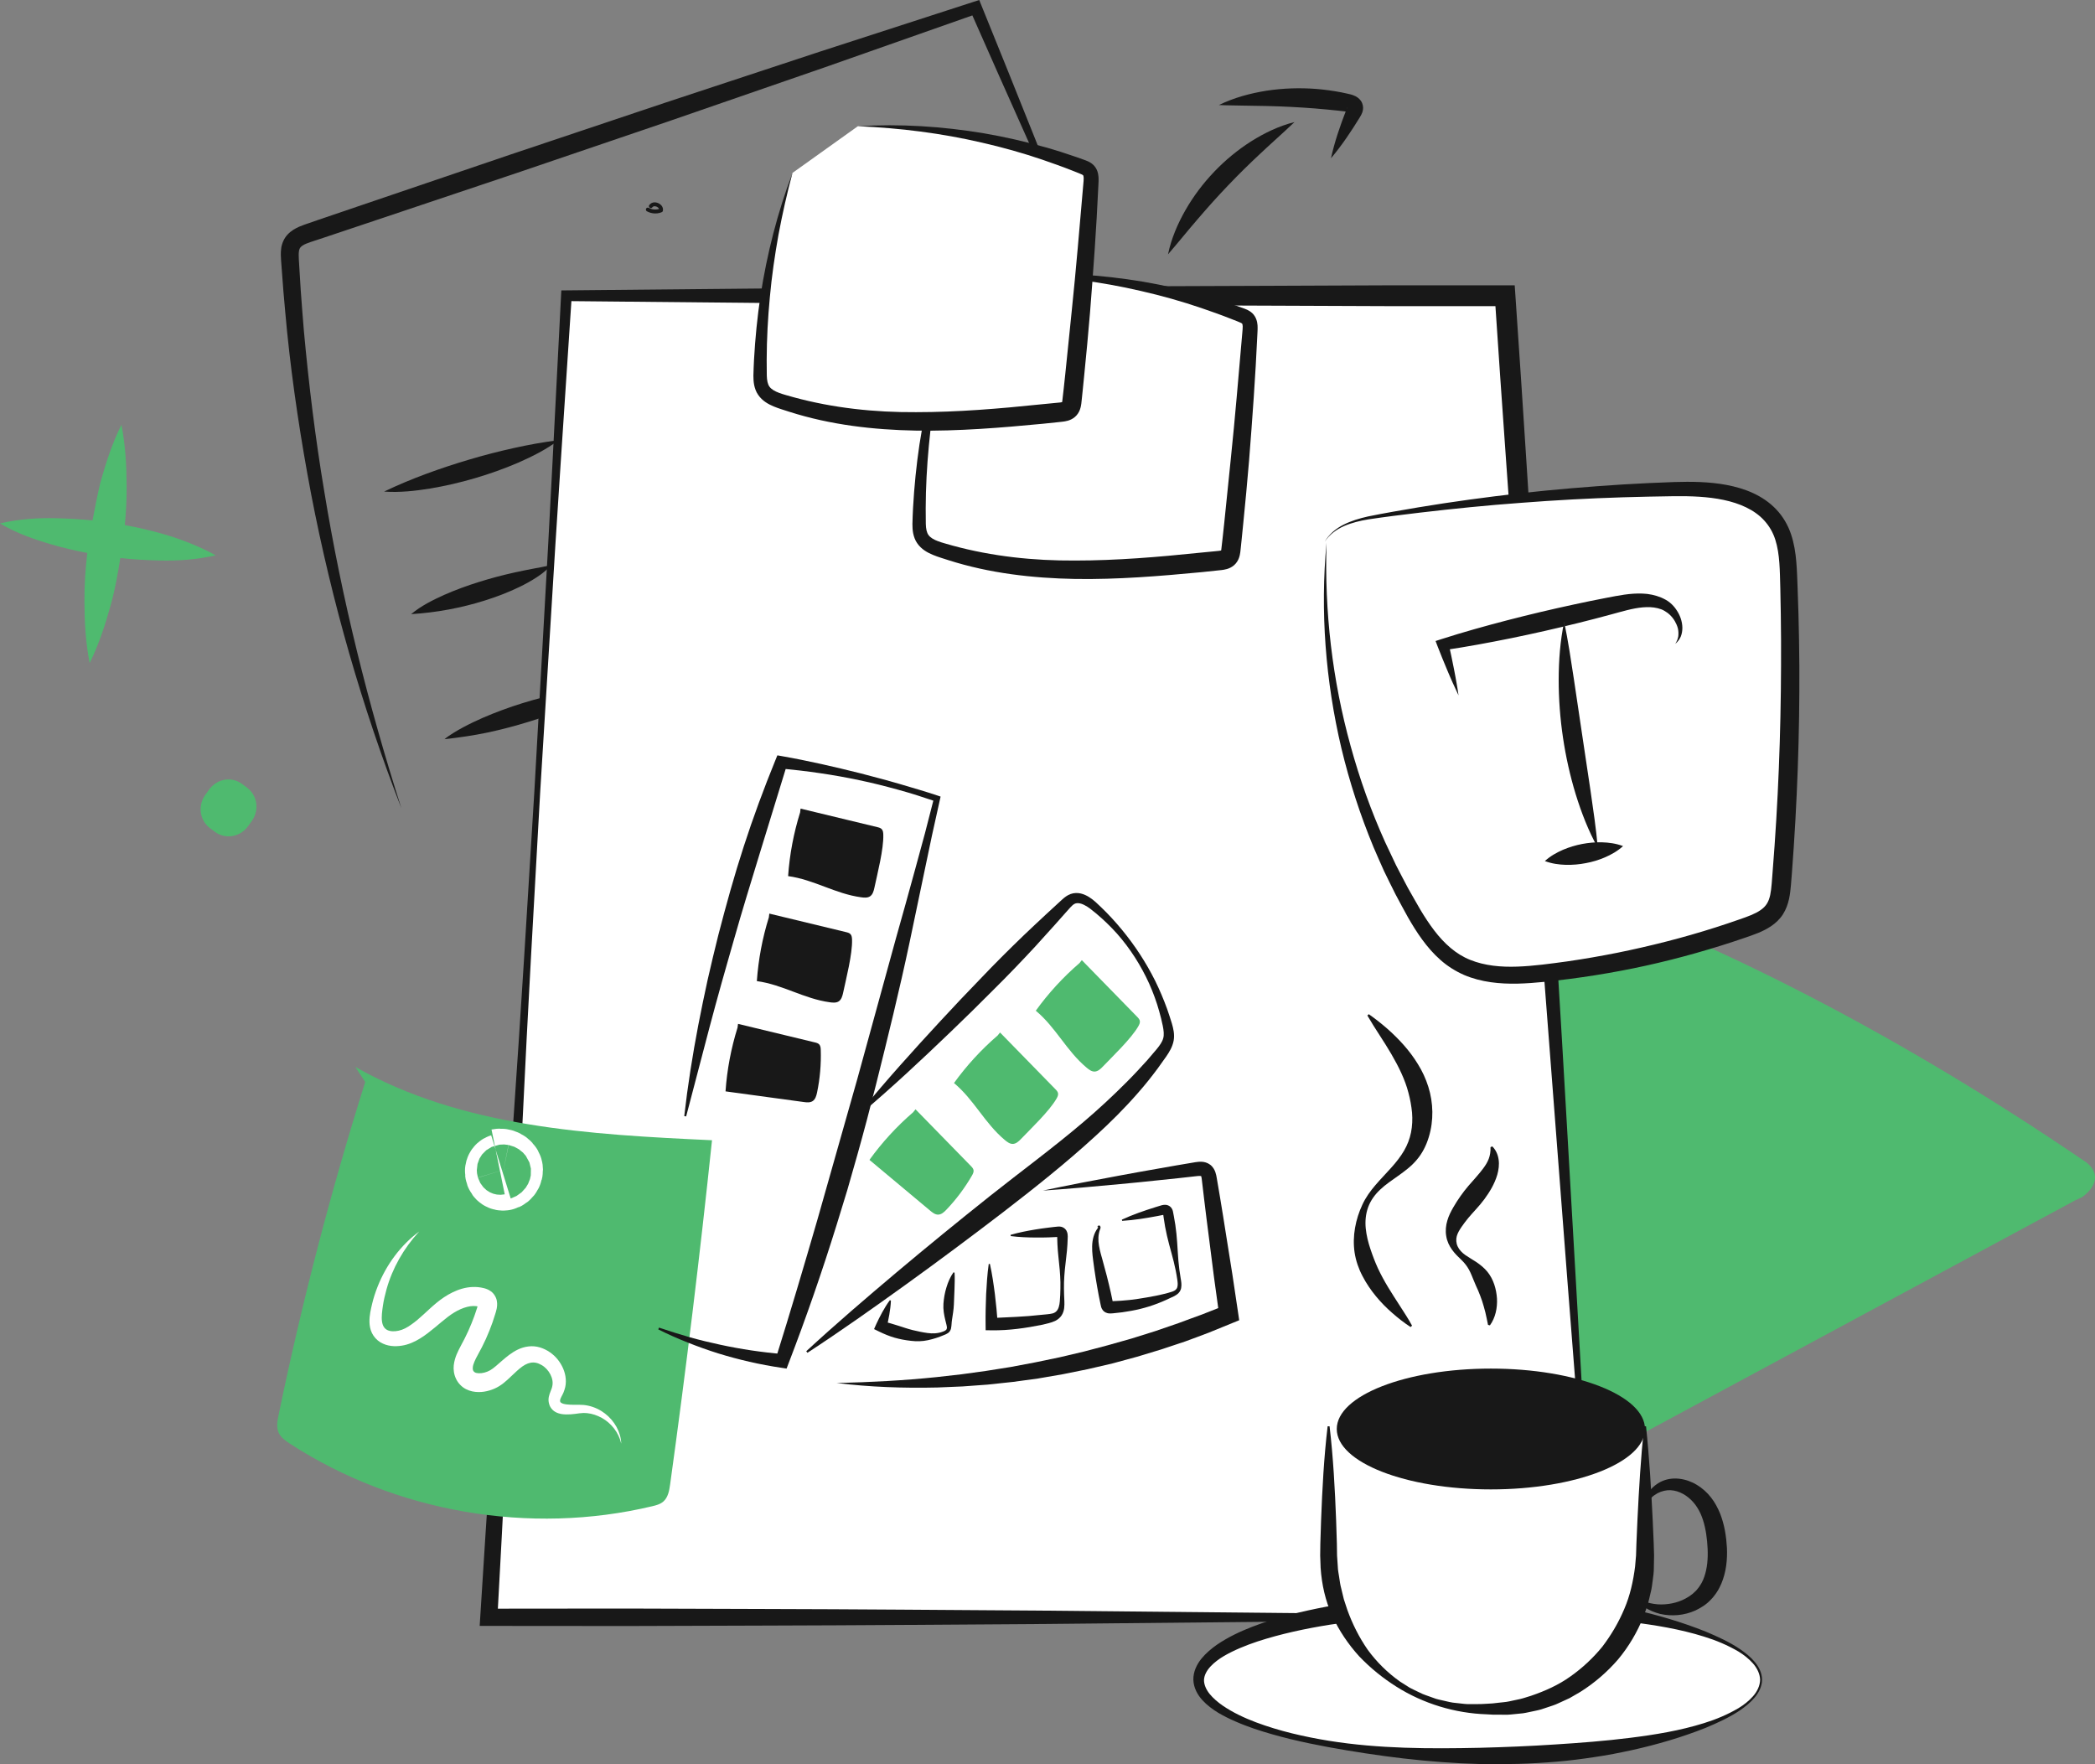 <svg width="95" height="80" viewBox="0 0 95 80" fill="none" xmlns="http://www.w3.org/2000/svg">
<rect x="0" y="0" width="95" height="80" fill="#808080" stroke="none"/>
<g clip-path="url(#clip0_625_217)">
<path fill-rule="evenodd" clip-rule="evenodd" d="M94.623 52.72C76.086 40.066 59.916 35.89 54.981 38.335C54.223 38.682 54.181 39.804 54.677 40.497L71.734 64.859C72.368 65.856 72.892 65.799 73.65 65.453L94.112 54.425C94.264 54.355 94.264 54.355 94.417 54.285C95.104 53.785 95.201 53.191 94.623 52.72Z" fill="#4FBA6F"/>
<path d="M9.74 37.715L9.498 37.535C9.04 37.165 8.966 36.51 9.322 36.025L9.505 35.773C9.879 35.297 10.521 35.205 10.987 35.557L11.23 35.738C11.687 36.108 11.761 36.763 11.406 37.248L11.223 37.499C10.85 37.976 10.191 38.059 9.74 37.715Z" fill="#4FBA6F"/>
<path d="M5.66 23.81C5.716 23.23 5.746 22.637 5.743 22.036C5.737 21.11 5.691 20.215 5.507 19.26C5.079 20.119 4.798 21.001 4.55 21.888C4.416 22.456 4.302 23.026 4.196 23.598C3.648 23.543 3.102 23.513 2.536 23.499C1.694 23.479 0.876 23.536 -0.002 23.733C0.739 24.18 1.542 24.455 2.351 24.692C2.891 24.85 3.421 24.972 3.959 25.074C3.871 25.793 3.825 26.539 3.829 27.291C3.834 28.217 3.88 29.113 4.065 30.067C4.49 29.208 4.773 28.327 5.02 27.44C5.215 26.737 5.343 26.022 5.456 25.306C6.047 25.37 6.633 25.402 7.243 25.416C8.085 25.436 8.903 25.379 9.781 25.182C9.035 24.77 8.237 24.46 7.428 24.223C6.833 24.051 6.253 23.92 5.66 23.81Z" fill="#4FBA6F"/>
<path d="M20.158 33.519C20.287 33.406 20.429 33.318 20.57 33.229C20.71 33.141 20.855 33.059 21.001 32.981C21.291 32.825 21.586 32.685 21.885 32.554C22.483 32.294 23.092 32.071 23.709 31.88C24.327 31.689 24.955 31.528 25.593 31.405C25.913 31.345 26.235 31.292 26.562 31.255C26.726 31.237 26.888 31.221 27.06 31.216H27.095H27.116H27.137L27.157 31.218C27.18 31.22 27.203 31.232 27.218 31.246C27.278 31.246 27.236 31.446 27.215 31.413L27.204 31.42C27.178 31.434 27.18 31.43 27.171 31.434L27.153 31.437L27.12 31.443L26.995 31.457C26.91 31.462 26.828 31.469 26.743 31.471C26.812 31.421 26.882 31.377 26.951 31.331L27.055 31.266L27.079 31.25L27.09 31.243C27.09 31.243 27.101 31.234 27.083 31.243L27.076 31.248C27.056 31.212 27.014 31.411 27.074 31.411C27.088 31.425 27.111 31.436 27.132 31.439L27.148 31.441C27.153 31.441 27.157 31.441 27.153 31.443C27.153 31.444 27.148 31.446 27.144 31.448L27.12 31.46C26.979 31.535 26.83 31.607 26.684 31.68C26.39 31.822 26.093 31.954 25.794 32.078C25.194 32.326 24.587 32.542 23.97 32.731C23.354 32.921 22.73 33.086 22.096 33.22C21.46 33.353 20.818 33.445 20.158 33.519Z" fill="#181818"/>
<path d="M72.299 73.336H22.166L25.684 13.409H68.248L72.299 73.336Z" fill="white"/>
<path d="M72.332 73.366L59.895 73.517L47.365 73.641C43.173 73.667 38.978 73.703 34.775 73.713L28.471 73.733L22.167 73.728H21.752L21.778 73.313C22.088 68.321 22.431 63.33 22.769 58.337L23.277 50.85L23.53 47.107L23.771 43.363L24.232 35.874L24.652 28.382C24.942 23.387 25.183 18.391 25.442 13.395L25.454 13.168L25.683 13.167L36.324 13.064L46.965 13L57.606 12.96L62.927 12.938L68.248 12.937H68.686L68.716 13.377C69.064 18.4 69.373 23.426 69.697 28.447L70.608 43.492C70.918 48.504 71.19 53.493 71.482 58.477L72.332 73.366ZM72.267 73.306L71.088 58.231L69.938 43.253L68.825 28.336C68.475 23.37 68.109 18.407 67.782 13.443L68.249 13.884L62.929 13.882L57.608 13.861L46.967 13.82L36.326 13.756L25.685 13.653L25.926 13.425C25.599 18.418 25.254 23.409 24.957 28.401L24.497 35.892L24.079 43.384L23.88 47.13L23.694 50.878L23.323 58.373C23.075 63.369 22.832 68.367 22.554 73.361L22.165 72.947L28.395 72.941L34.625 72.961C38.778 72.97 42.938 73.007 47.101 73.033L59.636 73.157L72.267 73.306Z" fill="#181818"/>
<path d="M60.154 24.609C59.78 30.384 61.15 36.264 64.038 41.269C64.571 42.193 65.188 43.12 66.107 43.657C67.264 44.333 68.694 44.273 70.025 44.128C73.149 43.786 76.232 43.083 79.198 42.039C79.678 41.87 80.186 41.669 80.471 41.244C80.705 40.897 80.747 40.459 80.783 40.042C81.161 35.437 81.27 30.809 81.11 26.192C81.082 25.367 81.032 24.501 80.612 23.793C79.734 22.314 77.708 22.137 75.997 22.174C71.454 22.272 66.919 22.686 62.432 23.412C61.537 23.557 60.536 23.786 60.068 24.568" fill="white"/>
<path d="M60.154 24.609C60.054 27.727 60.418 30.844 61.245 33.827C61.655 35.32 62.175 36.779 62.809 38.184L63.303 39.229C63.482 39.571 63.654 39.914 63.837 40.252C64.029 40.585 64.214 40.925 64.409 41.254C64.606 41.582 64.812 41.899 65.037 42.193C65.486 42.782 66.024 43.273 66.674 43.529C67.325 43.791 68.061 43.859 68.803 43.832C69.545 43.806 70.31 43.699 71.07 43.595C71.83 43.485 72.584 43.354 73.337 43.204C74.841 42.899 76.329 42.522 77.791 42.055C78.156 41.938 78.52 41.817 78.881 41.69C79.247 41.564 79.588 41.442 79.834 41.27C80.084 41.095 80.202 40.904 80.272 40.583C80.337 40.273 80.352 39.866 80.385 39.482C80.633 36.386 80.754 33.279 80.763 30.173C80.768 29.396 80.763 28.621 80.752 27.843L80.73 26.678C80.719 26.289 80.714 25.899 80.687 25.529C80.659 25.158 80.608 24.8 80.503 24.473C80.399 24.143 80.23 23.855 80.005 23.607C79.556 23.108 78.876 22.821 78.162 22.67C77.442 22.518 76.684 22.493 75.921 22.5C75.149 22.509 74.377 22.529 73.604 22.55C72.06 22.598 70.518 22.681 68.977 22.801C67.434 22.913 65.895 23.069 64.36 23.249C63.593 23.341 62.821 23.435 62.059 23.55C61.679 23.612 61.305 23.701 60.951 23.853C60.601 24.007 60.279 24.242 60.066 24.572C60.258 24.23 60.573 23.97 60.923 23.793C61.275 23.616 61.653 23.504 62.033 23.419C62.796 23.263 63.558 23.136 64.325 23.005C65.855 22.75 67.394 22.543 68.936 22.367C70.479 22.196 72.027 22.067 73.578 21.969C74.354 21.92 75.129 21.888 75.907 21.859C76.689 21.835 77.492 21.84 78.294 21.99C78.695 22.067 79.096 22.178 79.483 22.355C79.868 22.53 80.239 22.775 80.543 23.097C80.849 23.416 81.081 23.816 81.217 24.228C81.356 24.641 81.419 25.058 81.454 25.464C81.49 25.871 81.498 26.261 81.514 26.652L81.553 27.824C81.572 28.607 81.59 29.387 81.593 30.17C81.611 33.298 81.495 36.428 81.259 39.549L81.212 40.135C81.194 40.336 81.173 40.548 81.124 40.771C81.074 40.994 80.993 41.233 80.853 41.454C80.712 41.678 80.52 41.855 80.325 41.989C79.929 42.258 79.523 42.384 79.161 42.511C78.791 42.639 78.418 42.761 78.046 42.878C76.551 43.345 75.033 43.733 73.494 44.022C72.725 44.167 71.953 44.289 71.177 44.39C70.401 44.485 69.629 44.584 68.822 44.604C68.022 44.62 67.179 44.546 66.391 44.211C66.003 44.041 65.632 43.809 65.318 43.528C65 43.25 64.731 42.933 64.49 42.605C64.249 42.276 64.04 41.934 63.843 41.591C63.648 41.247 63.468 40.898 63.28 40.551C63.1 40.201 62.932 39.845 62.758 39.493C62.597 39.133 62.437 38.774 62.283 38.413C61.681 36.959 61.194 35.46 60.828 33.934C60.107 30.881 59.861 27.716 60.154 24.609Z" fill="#181818"/>
<path d="M66.139 31.533C65.905 30.765 65.669 29.998 65.436 29.23C68.03 28.628 70.626 28.026 73.22 27.426C73.938 27.259 74.714 27.098 75.387 27.395C76.061 27.693 76.472 28.663 75.964 29.2" fill="white"/>
<path d="M66.139 31.533C66.051 31.351 65.965 31.166 65.884 30.982C65.803 30.797 65.719 30.614 65.643 30.427C65.488 30.055 65.332 29.683 65.189 29.308L65.098 29.067L65.377 28.977C66.362 28.661 67.356 28.385 68.355 28.125C69.354 27.866 70.357 27.629 71.365 27.412C71.868 27.302 72.374 27.199 72.881 27.102C73.38 27.008 73.915 26.893 74.485 26.916C74.768 26.926 75.06 26.985 75.332 27.098C75.463 27.157 75.607 27.227 75.723 27.326C75.841 27.422 75.941 27.535 76.02 27.656C76.186 27.897 76.284 28.178 76.289 28.463C76.289 28.607 76.266 28.748 76.212 28.877C76.154 29.005 76.068 29.113 75.968 29.196C76.038 29.084 76.087 28.968 76.105 28.846C76.117 28.723 76.112 28.603 76.084 28.488C76.02 28.259 75.897 28.051 75.734 27.893C75.654 27.812 75.561 27.748 75.468 27.695C75.376 27.638 75.28 27.61 75.169 27.58C74.953 27.527 74.726 27.521 74.493 27.541C74.029 27.581 73.558 27.728 73.055 27.863C72.557 27.999 72.058 28.128 71.558 28.252C70.557 28.5 69.553 28.729 68.541 28.936C67.532 29.141 66.517 29.329 65.493 29.481L65.682 29.152C65.773 29.543 65.852 29.94 65.931 30.334C65.972 30.533 66.005 30.731 66.042 30.931C66.079 31.131 66.111 31.333 66.139 31.533Z" fill="#181818"/>
<path d="M70.93 28.201C70.924 31.666 71.44 35.132 72.453 38.443Z" fill="white"/>
<path d="M70.929 28.201C71.111 29.067 71.236 29.922 71.366 30.772L71.744 33.314L72.124 35.856C72.247 36.708 72.375 37.561 72.454 38.443C72.025 37.669 71.709 36.848 71.45 36.01C71.195 35.171 71.003 34.312 70.875 33.445C70.746 32.578 70.68 31.701 70.68 30.823C70.683 29.945 70.745 29.067 70.929 28.201Z" fill="#181818"/>
<path d="M70.053 39.045C71.235 38.818 72.417 38.593 73.599 38.367Z" fill="white"/>
<path d="M70.053 39.045C70.315 38.808 70.593 38.659 70.874 38.535C71.157 38.415 71.448 38.328 71.743 38.271C72.038 38.215 72.339 38.188 72.647 38.195C72.955 38.206 73.268 38.243 73.599 38.367C73.337 38.604 73.06 38.755 72.777 38.878C72.494 38.999 72.204 39.086 71.908 39.14C71.613 39.197 71.312 39.224 71.004 39.217C70.695 39.206 70.382 39.169 70.053 39.045Z" fill="#181818"/>
<path d="M74.595 67.908C73.997 68.076 73.398 68.156 72.8 68.209C72.501 68.234 72.203 68.251 71.903 68.259C71.605 68.269 71.305 68.262 71.007 68.234C70.409 68.177 69.81 68.034 69.212 68.007C68.614 67.975 68.016 68.023 67.418 68.106C67.119 68.144 66.82 68.191 66.521 68.22C66.222 68.25 65.923 68.266 65.624 68.283C65.026 68.315 64.428 68.352 63.83 68.338C63.232 68.322 62.634 68.283 62.036 68.214C61.438 68.145 60.84 68.06 60.242 67.91V67.821C60.84 67.671 61.438 67.588 62.036 67.517C62.634 67.448 63.232 67.409 63.83 67.393C64.428 67.379 65.026 67.414 65.624 67.448C65.923 67.464 66.222 67.48 66.521 67.511C66.82 67.538 67.119 67.588 67.418 67.625C68.016 67.708 68.614 67.756 69.212 67.724C69.81 67.697 70.409 67.556 71.007 67.497C71.305 67.469 71.605 67.462 71.903 67.472C72.203 67.48 72.501 67.496 72.8 67.522C73.398 67.575 73.997 67.655 74.595 67.823V67.908Z" fill="#181818"/>
<path d="M67.107 79.623C74.15 79.623 79.859 78.077 79.859 76.171C79.859 74.264 74.15 72.718 67.107 72.718C60.065 72.718 54.355 74.264 54.355 76.171C54.355 78.077 60.065 79.623 67.107 79.623Z" fill="white"/>
<path d="M79.902 76.171C79.9 76.477 79.752 76.76 79.563 76.981C79.373 77.208 79.14 77.39 78.901 77.557C78.416 77.883 77.885 78.123 77.35 78.348C76.272 78.778 75.153 79.104 74.019 79.357C73.451 79.48 72.881 79.595 72.307 79.676C71.734 79.764 71.157 79.837 70.58 79.885C69.424 79.986 68.265 80.014 67.106 79.991C64.79 79.931 62.487 79.635 60.217 79.221C59.082 79.01 57.953 78.755 56.85 78.382C56.576 78.286 56.301 78.184 56.034 78.065C55.763 77.952 55.499 77.817 55.241 77.667C54.986 77.509 54.736 77.328 54.522 77.093C54.309 76.859 54.126 76.542 54.114 76.172C54.106 75.802 54.275 75.466 54.479 75.215C54.687 74.96 54.93 74.76 55.181 74.582C55.688 74.237 56.231 73.982 56.782 73.768C57.886 73.341 59.026 73.069 60.171 72.851C62.463 72.421 64.786 72.246 67.106 72.247C67.687 72.256 68.265 72.269 68.846 72.299C69.424 72.325 70.005 72.362 70.582 72.423C70.87 72.449 71.159 72.483 71.447 72.516C71.736 72.557 72.022 72.596 72.309 72.644C72.882 72.731 73.452 72.849 74.02 72.975C75.153 73.228 76.273 73.556 77.352 73.988C77.886 74.213 78.419 74.453 78.903 74.781C79.142 74.947 79.376 75.128 79.566 75.356C79.756 75.579 79.902 75.864 79.902 76.171ZM79.814 76.171C79.807 75.893 79.67 75.634 79.487 75.425C79.3 75.216 79.075 75.039 78.834 74.891C78.345 74.604 77.816 74.381 77.272 74.214C76.184 73.873 75.053 73.689 73.924 73.549C72.793 73.414 71.656 73.336 70.52 73.271C69.384 73.212 68.246 73.177 67.108 73.189C64.834 73.203 62.554 73.326 60.313 73.672C59.195 73.85 58.085 74.087 57.021 74.434C56.492 74.611 55.974 74.82 55.507 75.089C55.276 75.227 55.062 75.385 54.893 75.567C54.724 75.749 54.609 75.956 54.597 76.171C54.592 76.385 54.69 76.61 54.85 76.81C55.012 77.01 55.222 77.187 55.447 77.344C55.904 77.656 56.421 77.898 56.952 78.099C58.016 78.499 59.139 78.754 60.266 78.938C62.528 79.301 64.829 79.304 67.106 79.255C68.246 79.225 69.384 79.18 70.52 79.104C71.656 79.032 72.793 78.945 73.922 78.803C75.051 78.662 76.184 78.477 77.272 78.136C77.818 77.968 78.345 77.745 78.836 77.456C79.079 77.307 79.304 77.132 79.49 76.921C79.675 76.711 79.809 76.448 79.814 76.171Z" fill="#181818"/>
<path d="M60.248 64.677V70.525C60.248 74.375 63.349 77.497 67.174 77.497H67.669C71.494 77.497 74.595 74.375 74.595 70.525V64.677" fill="white"/>
<path d="M60.291 64.677C60.458 66.097 60.534 67.519 60.588 68.939L60.622 70.004L60.63 70.537L60.664 71.04C60.666 71.208 60.708 71.371 60.729 71.537C60.754 71.704 60.775 71.868 60.82 72.031L60.938 72.52L61.095 72.998C61.323 73.63 61.626 74.241 62.018 74.806C62.421 75.36 62.919 75.852 63.485 76.252L63.925 76.53C64.078 76.61 64.234 76.684 64.391 76.758C64.544 76.84 64.713 76.886 64.874 76.948L65.119 77.035C65.202 77.063 65.288 77.075 65.371 77.097C65.539 77.132 65.706 77.18 65.875 77.206L66.389 77.263C66.559 77.284 66.732 77.27 66.904 77.274L67.161 77.272L67.425 77.258L67.689 77.242L67.942 77.213C68.111 77.19 68.28 77.187 68.445 77.148L68.939 77.042C69.103 77.004 69.261 76.944 69.423 76.898C70.056 76.682 70.67 76.41 71.213 76.02C71.757 75.636 72.244 75.181 72.663 74.666C73.064 74.138 73.401 73.566 73.656 72.957C73.919 72.348 74.061 71.695 74.145 71.035L74.188 70.535L74.205 70.002L74.251 68.937C74.32 67.517 74.404 66.095 74.553 64.675H74.641C74.791 66.095 74.874 67.517 74.944 68.937L74.99 70.002L75.006 70.535L74.995 71.1C74.999 71.29 74.967 71.475 74.944 71.663C74.919 71.851 74.9 72.038 74.849 72.223C74.805 72.407 74.766 72.593 74.714 72.775L74.525 73.311C74.242 74.014 73.853 74.675 73.368 75.254C72.874 75.825 72.299 76.319 71.664 76.719L71.178 77.001C71.009 77.082 70.839 77.159 70.668 77.235C70.501 77.318 70.32 77.366 70.144 77.428L69.879 77.516C69.79 77.544 69.697 77.559 69.608 77.58C69.425 77.615 69.245 77.663 69.062 77.69L68.51 77.745C68.327 77.766 68.142 77.75 67.96 77.753L67.685 77.752L67.42 77.737C65.974 77.69 64.544 77.254 63.327 76.487C62.716 76.103 62.15 75.645 61.64 75.114C61.146 74.572 60.724 73.951 60.412 73.271C60.099 72.589 59.936 71.844 59.885 71.097L59.865 70.535L59.872 70.002L59.906 68.937C59.96 67.517 60.034 66.095 60.203 64.675H60.291V64.677Z" fill="#181818"/>
<path d="M67.605 67.538C71.465 67.538 74.593 66.312 74.593 64.799C74.593 63.286 71.465 62.06 67.605 62.06C63.746 62.06 60.617 63.286 60.617 64.799C60.617 66.312 63.746 67.538 67.605 67.538Z" fill="#181818"/>
<path d="M74.57 68.505C74.514 68.262 74.567 67.982 74.706 67.752C74.839 67.517 75.052 67.327 75.302 67.196C75.828 66.927 76.473 67.041 76.952 67.336C77.196 67.483 77.411 67.678 77.588 67.904C77.764 68.128 77.896 68.379 78 68.634C78.202 69.149 78.28 69.671 78.31 70.194C78.332 70.719 78.28 71.277 78.058 71.806C78 71.938 77.937 72.067 77.858 72.187C77.822 72.249 77.773 72.308 77.729 72.366C77.683 72.424 77.639 72.485 77.585 72.532C77.386 72.752 77.136 72.904 76.885 73.026C76.371 73.258 75.807 73.302 75.288 73.186C75.029 73.12 74.783 73.017 74.567 72.878C74.352 72.731 74.171 72.543 74.039 72.334C74.243 72.478 74.452 72.587 74.672 72.658C74.896 72.72 75.117 72.759 75.341 72.755C75.784 72.752 76.216 72.633 76.563 72.41C76.609 72.387 76.647 72.352 76.688 72.323C76.728 72.292 76.771 72.265 76.804 72.228L76.913 72.127L77.006 72.014C77.04 71.978 77.062 71.936 77.089 71.895C77.112 71.853 77.144 71.819 77.165 71.773C77.214 71.686 77.249 71.592 77.284 71.497C77.416 71.114 77.455 70.679 77.434 70.233C77.413 69.783 77.353 69.326 77.223 68.924C77.092 68.517 76.881 68.165 76.567 67.91C76.259 67.657 75.849 67.506 75.459 67.602C75.059 67.692 74.658 68.011 74.57 68.505Z" fill="#181818"/>
<path d="M63.996 60.145C63.247 59.332 62.484 58.5 62.037 57.486C61.59 56.471 61.511 55.225 62.113 54.295C62.605 53.534 63.472 53.088 63.987 52.343C64.666 51.358 64.605 50.006 64.135 48.904C63.664 47.805 62.843 46.9 62.035 46.02" fill="white"/>
<path d="M63.964 60.175C63.667 59.982 63.393 59.766 63.129 59.534C62.863 59.304 62.615 59.049 62.386 58.771C62.158 58.493 61.952 58.19 61.782 57.861C61.609 57.535 61.483 57.169 61.426 56.799C61.315 56.05 61.472 55.281 61.778 54.628C62.084 53.959 62.633 53.465 63.083 52.955C63.312 52.702 63.514 52.442 63.667 52.181C63.818 51.923 63.925 51.645 63.984 51.353C64.042 51.061 64.056 50.756 64.031 50.453C64.001 50.151 63.948 49.848 63.867 49.551C63.715 48.958 63.426 48.373 63.092 47.798C62.758 47.221 62.358 46.66 62.005 46.049L62.07 45.989C62.643 46.394 63.175 46.849 63.651 47.385C63.889 47.654 64.109 47.945 64.3 48.26C64.495 48.572 64.656 48.919 64.77 49.283C64.997 50.009 65.02 50.813 64.789 51.565C64.677 51.939 64.495 52.302 64.239 52.599C63.989 52.898 63.686 53.114 63.403 53.318C63.118 53.522 62.833 53.708 62.592 53.938C62.35 54.164 62.153 54.433 62.04 54.741C61.928 55.05 61.899 55.381 61.931 55.703C61.964 56.025 62.042 56.337 62.142 56.634C62.242 56.935 62.351 57.222 62.483 57.512C62.619 57.801 62.773 58.086 62.944 58.369C63.115 58.652 63.299 58.934 63.484 59.222C63.67 59.509 63.861 59.801 64.031 60.113L63.964 60.175Z" fill="#181818"/>
<path d="M67.519 60.088C67.753 59.079 67.403 57.953 66.638 57.259C66.406 57.048 66.137 56.871 65.975 56.602C65.078 55.104 68.36 53.585 67.626 52.001" fill="white"/>
<path d="M67.476 60.078C67.432 59.872 67.399 59.688 67.355 59.509C67.309 59.33 67.262 59.162 67.209 58.998C67.153 58.835 67.093 58.675 67.028 58.521C66.956 58.369 66.891 58.217 66.827 58.059C66.76 57.903 66.701 57.735 66.613 57.576C66.526 57.416 66.412 57.27 66.27 57.132C65.988 56.868 65.656 56.538 65.58 56.048C65.54 55.811 65.564 55.563 65.631 55.347C65.693 55.127 65.796 54.934 65.898 54.754C66.108 54.391 66.337 54.07 66.579 53.784C66.824 53.499 67.07 53.24 67.265 52.973C67.464 52.704 67.606 52.428 67.589 52.02L67.668 51.983C67.821 52.13 67.925 52.348 67.956 52.58C67.992 52.812 67.956 53.049 67.897 53.265C67.77 53.699 67.545 54.056 67.313 54.375C67.079 54.694 66.808 54.957 66.581 55.23C66.467 55.366 66.368 55.505 66.275 55.636C66.185 55.77 66.101 55.903 66.06 56.051C66.02 56.199 66.027 56.368 66.101 56.524C66.171 56.676 66.299 56.807 66.453 56.916C66.606 57.023 66.785 57.121 66.964 57.241C67.14 57.362 67.311 57.502 67.45 57.672C67.726 58.013 67.853 58.452 67.882 58.881C67.905 59.311 67.812 59.754 67.562 60.099L67.476 60.078Z" fill="#181818"/>
<path d="M18.2 36.648C16.413 32.046 15.046 27.272 14.109 22.408C13.648 19.976 13.272 17.524 13.02 15.056C12.962 14.438 12.902 13.822 12.851 13.204L12.781 12.276L12.746 11.812C12.737 11.656 12.723 11.476 12.751 11.265C12.774 11.06 12.878 10.803 13.046 10.63C13.212 10.454 13.4 10.355 13.565 10.281C13.736 10.207 13.886 10.16 14.028 10.111L14.462 9.96L16.206 9.367L23.178 6.998L30.159 4.658L37.15 2.351L44.154 0.081L44.404 0L44.5 0.237C45.313 2.243 46.124 4.247 46.924 6.258L48.12 9.275L49.3 12.299L47.953 9.348L46.622 6.389C45.735 4.415 44.861 2.438 43.987 0.459L44.333 0.614L37.386 3.058L30.426 5.464L23.456 7.836L16.475 10.178L14.73 10.762L14.294 10.906C14.146 10.955 14.003 11 13.891 11.047C13.777 11.095 13.688 11.148 13.643 11.198C13.597 11.248 13.574 11.288 13.557 11.387C13.525 11.575 13.567 11.926 13.579 12.225L13.636 13.145C13.678 13.758 13.729 14.37 13.778 14.983C14.002 17.432 14.299 19.873 14.707 22.3C15.5 27.157 16.698 31.947 18.2 36.648Z" fill="#181818"/>
<path d="M29.332 9.58C29.446 9.643 29.575 9.677 29.705 9.679C29.772 9.681 29.839 9.672 29.904 9.656C29.93 9.649 29.956 9.642 29.983 9.631C30.009 9.62 30.034 9.612 30.05 9.585C30.06 9.566 30.062 9.543 30.064 9.521C30.078 9.327 29.884 9.19 29.71 9.176C29.601 9.167 29.501 9.215 29.438 9.303C29.409 9.342 29.431 9.403 29.469 9.424C29.513 9.45 29.561 9.431 29.589 9.392C29.576 9.41 29.587 9.394 29.591 9.39C29.594 9.385 29.599 9.381 29.603 9.378C29.615 9.365 29.589 9.385 29.603 9.378C29.608 9.374 29.613 9.371 29.62 9.367C29.622 9.365 29.642 9.357 29.628 9.364C29.613 9.369 29.633 9.362 29.636 9.36C29.642 9.358 29.647 9.357 29.654 9.355C29.657 9.355 29.677 9.35 29.663 9.353C29.647 9.355 29.668 9.353 29.672 9.353C29.679 9.353 29.686 9.353 29.693 9.353C29.698 9.353 29.705 9.353 29.71 9.353C29.717 9.353 29.735 9.358 29.71 9.353C29.735 9.358 29.758 9.364 29.781 9.373C29.759 9.364 29.777 9.371 29.782 9.374C29.788 9.378 29.793 9.38 29.798 9.383C29.809 9.388 29.819 9.397 29.828 9.403C29.811 9.392 29.825 9.399 29.83 9.404C29.835 9.408 29.839 9.413 29.844 9.417C29.847 9.42 29.853 9.426 29.856 9.429C29.865 9.438 29.865 9.44 29.858 9.429C29.865 9.438 29.87 9.449 29.877 9.459C29.884 9.47 29.883 9.472 29.877 9.459C29.879 9.465 29.881 9.47 29.883 9.475C29.884 9.482 29.884 9.489 29.888 9.495C29.89 9.5 29.888 9.475 29.888 9.495C29.888 9.5 29.888 9.507 29.888 9.512C29.888 9.518 29.884 9.541 29.888 9.516C29.909 9.495 29.928 9.475 29.949 9.454C29.773 9.525 29.582 9.516 29.42 9.426C29.378 9.403 29.323 9.415 29.3 9.458C29.277 9.5 29.29 9.557 29.332 9.58Z" fill="#181818"/>
<path d="M17.418 22.291C18.058 21.983 18.693 21.721 19.339 21.482C19.984 21.245 20.633 21.029 21.291 20.836C21.947 20.641 22.61 20.47 23.28 20.321C23.952 20.172 24.626 20.048 25.331 19.96C24.761 20.392 24.128 20.703 23.493 20.983C22.855 21.257 22.2 21.489 21.537 21.684C20.874 21.879 20.199 22.036 19.515 22.151C18.829 22.261 18.13 22.341 17.418 22.291Z" fill="#181818"/>
<path d="M18.643 27.849C19.1 27.468 19.62 27.213 20.134 26.979C20.651 26.751 21.179 26.558 21.712 26.392C22.245 26.224 22.783 26.082 23.326 25.961C23.599 25.901 23.872 25.846 24.146 25.793C24.424 25.742 24.695 25.694 24.983 25.627C24.938 25.683 24.885 25.735 24.834 25.791C24.781 25.846 24.723 25.887 24.667 25.937C24.552 26.036 24.431 26.114 24.31 26.195C24.065 26.355 23.812 26.491 23.555 26.616C23.04 26.864 22.512 27.066 21.974 27.234C21.437 27.403 20.892 27.537 20.338 27.64C19.781 27.744 19.227 27.811 18.643 27.849Z" fill="#181818"/>
<path d="M16.109 48.379C20.951 51.126 26.736 51.448 32.287 51.705C31.74 56.917 31.107 62.119 30.388 67.31C30.349 67.593 30.294 67.904 30.078 68.09C29.939 68.211 29.756 68.259 29.578 68.301C24.024 69.627 17.949 68.579 13.151 65.467C12.945 65.332 12.73 65.183 12.632 64.957C12.526 64.712 12.577 64.431 12.632 64.169C13.685 59.07 14.998 54.026 16.561 49.062" fill="#4FBA6F"/>
<path d="M22.716 52.914C22.509 52.978 22.554 53.348 22.767 53.391C22.98 53.433 23.172 53.178 23.11 52.969C23.047 52.76 22.799 52.645 22.588 52.688" stroke="white" stroke-width="3" stroke-miterlimit="10"/>
<path d="M19.008 55.844C18.304 56.606 17.79 57.514 17.523 58.48C17.458 58.721 17.398 58.964 17.363 59.21C17.328 59.456 17.293 59.709 17.321 59.911C17.347 60.116 17.428 60.24 17.556 60.308C17.687 60.377 17.887 60.386 18.082 60.34C18.283 60.295 18.457 60.201 18.651 60.063C18.839 59.932 19.022 59.775 19.208 59.603C19.395 59.433 19.584 59.251 19.799 59.075C20.015 58.897 20.256 58.732 20.525 58.601C20.794 58.472 21.097 58.371 21.431 58.36C21.597 58.353 21.767 58.369 21.934 58.41C22.022 58.433 22.135 58.465 22.263 58.558C22.395 58.649 22.506 58.835 22.529 58.985C22.557 59.137 22.539 59.254 22.522 59.348C22.502 59.445 22.478 59.514 22.46 59.576C22.42 59.706 22.379 59.835 22.334 59.964C22.244 60.221 22.142 60.472 22.031 60.72C21.92 60.964 21.792 61.214 21.665 61.441C21.547 61.653 21.452 61.86 21.44 61.998C21.426 62.129 21.463 62.186 21.528 62.228C21.602 62.278 21.79 62.289 21.968 62.241C22.057 62.218 22.147 62.182 22.226 62.136C22.297 62.097 22.392 62.025 22.481 61.95C22.664 61.798 22.854 61.614 23.088 61.439C23.324 61.265 23.609 61.095 23.968 61.055C24.328 61.009 24.671 61.136 24.935 61.319C25.204 61.503 25.406 61.758 25.535 62.053C25.661 62.345 25.709 62.699 25.596 63.023C25.545 63.197 25.464 63.309 25.429 63.397C25.389 63.486 25.394 63.517 25.403 63.558C25.406 63.585 25.452 63.627 25.547 63.656C25.64 63.682 25.756 63.693 25.874 63.698C25.994 63.703 26.12 63.702 26.25 63.7C26.319 63.702 26.395 63.703 26.465 63.709C26.535 63.719 26.608 63.724 26.676 63.742C26.954 63.804 27.211 63.926 27.429 64.094C27.865 64.426 28.155 64.941 28.171 65.465C28.057 64.955 27.716 64.535 27.294 64.298C27.082 64.181 26.852 64.102 26.622 64.08C26.564 64.072 26.506 64.077 26.449 64.073C26.391 64.077 26.337 64.082 26.279 64.087C26.152 64.105 26.02 64.123 25.883 64.133C25.746 64.142 25.602 64.144 25.443 64.118C25.362 64.1 25.278 64.079 25.19 64.029C25.104 63.985 25.016 63.902 24.959 63.804C24.931 63.755 24.909 63.703 24.898 63.652C24.882 63.602 24.875 63.546 24.873 63.493C24.872 63.385 24.894 63.291 24.921 63.213C24.972 63.057 25.033 62.947 25.042 62.866C25.128 62.519 24.893 62.09 24.56 61.899C24.214 61.696 23.913 61.768 23.561 62.06C23.389 62.202 23.215 62.386 23.005 62.572C22.9 62.664 22.794 62.758 22.643 62.852C22.501 62.94 22.351 63.006 22.193 63.052C22.035 63.098 21.867 63.128 21.69 63.124C21.512 63.121 21.317 63.089 21.127 62.99C20.935 62.892 20.768 62.715 20.677 62.519C20.582 62.322 20.555 62.096 20.576 61.908C20.622 61.527 20.775 61.264 20.898 61.023C21.023 60.796 21.129 60.584 21.233 60.357C21.334 60.132 21.428 59.904 21.512 59.672C21.554 59.557 21.593 59.438 21.63 59.322C21.649 59.26 21.665 59.206 21.672 59.176C21.679 59.144 21.676 59.129 21.681 59.153C21.681 59.176 21.721 59.242 21.75 59.258C21.774 59.274 21.762 59.261 21.727 59.252C21.642 59.231 21.554 59.221 21.463 59.222C21.28 59.224 21.079 59.281 20.883 59.366C20.684 59.454 20.49 59.575 20.304 59.718C20.114 59.863 19.922 60.03 19.718 60.198C19.514 60.366 19.299 60.539 19.055 60.69C18.819 60.837 18.522 60.977 18.212 61.021C17.908 61.067 17.56 61.056 17.24 60.862C17.082 60.764 16.95 60.617 16.869 60.453C16.786 60.288 16.76 60.113 16.754 59.957C16.747 59.638 16.816 59.378 16.876 59.116C16.939 58.852 17.023 58.597 17.122 58.346C17.518 57.344 18.172 56.462 19.008 55.844Z" fill="white"/>
<path d="M43.148 14.569C42.206 17.485 41.708 20.547 41.678 23.614C41.676 23.888 41.681 24.179 41.824 24.412C41.998 24.697 42.336 24.832 42.652 24.936C46.691 26.27 51.067 25.852 55.295 25.42C55.439 25.405 55.598 25.384 55.698 25.276C55.788 25.181 55.807 25.039 55.821 24.908C56.18 21.61 56.468 18.304 56.685 14.995C56.697 14.813 56.702 14.61 56.584 14.468C56.509 14.376 56.393 14.33 56.282 14.287C53.047 13.039 49.577 12.412 46.114 12.45" fill="white"/>
<path d="M43.148 14.569C42.898 15.495 42.689 16.43 42.513 17.368C42.344 18.308 42.207 19.253 42.121 20.201C42.031 21.148 41.98 22.098 41.977 23.049L41.982 23.756C41.987 23.977 42.024 24.159 42.107 24.265C42.188 24.379 42.346 24.473 42.545 24.545C42.74 24.619 42.981 24.676 43.201 24.742C45 25.232 46.873 25.43 48.752 25.418C50.632 25.418 52.517 25.26 54.407 25.064L55.117 24.995L55.289 24.977C55.339 24.972 55.374 24.965 55.391 24.959C55.409 24.954 55.406 24.952 55.388 24.966C55.37 24.981 55.36 25.004 55.365 24.997C55.374 24.988 55.388 24.876 55.4 24.752L55.441 24.396L55.518 23.683L55.81 20.827C56.009 18.924 56.165 17.015 56.332 15.109C56.343 14.987 56.355 14.87 56.352 14.794C56.348 14.71 56.332 14.687 56.329 14.68C56.322 14.664 56.248 14.624 56.134 14.581L55.805 14.452C55.367 14.278 54.922 14.123 54.477 13.969C53.583 13.664 52.674 13.409 51.751 13.198C49.907 12.768 48.018 12.531 46.113 12.451C48.018 12.335 49.941 12.457 51.835 12.774C52.781 12.936 53.721 13.151 54.647 13.415C55.11 13.546 55.571 13.692 56.025 13.852L56.366 13.972C56.473 14.015 56.631 14.055 56.795 14.209C56.874 14.287 56.936 14.39 56.969 14.484C57.004 14.579 57.017 14.67 57.024 14.749C57.034 14.914 57.022 15.036 57.017 15.153C56.93 17.072 56.79 18.988 56.639 20.903C56.561 21.861 56.468 22.817 56.373 23.773L56.301 24.49L56.264 24.848L56.243 25.037C56.232 25.112 56.218 25.202 56.179 25.308C56.142 25.413 56.065 25.54 55.958 25.632C55.85 25.724 55.736 25.774 55.639 25.802C55.543 25.83 55.46 25.841 55.391 25.85L55.209 25.869L54.496 25.944C52.597 26.124 50.679 26.284 48.746 26.253C46.819 26.218 44.866 25.995 43.009 25.402C42.775 25.324 42.552 25.264 42.304 25.161C42.063 25.06 41.781 24.913 41.588 24.628C41.491 24.488 41.438 24.327 41.408 24.18C41.38 24.032 41.375 23.894 41.375 23.764C41.377 23.509 41.394 23.277 41.403 23.033C41.456 22.067 41.553 21.103 41.695 20.147C41.991 18.239 42.467 16.362 43.148 14.569Z" fill="#181818"/>
<path d="M35.937 7.841C34.995 10.757 34.497 13.82 34.467 16.886C34.465 17.161 34.471 17.451 34.613 17.685C34.787 17.97 35.125 18.104 35.441 18.209C39.48 19.542 43.856 19.124 48.084 18.692C48.228 18.678 48.387 18.657 48.487 18.549C48.577 18.453 48.596 18.311 48.61 18.18C48.969 14.882 49.257 11.577 49.474 8.268C49.486 8.085 49.491 7.882 49.373 7.74C49.298 7.648 49.182 7.602 49.071 7.56C45.836 6.312 42.366 5.685 38.903 5.722" fill="white"/>
<path d="M35.937 7.841C35.687 8.767 35.478 9.702 35.302 10.64C35.133 11.58 34.996 12.526 34.91 13.473C34.82 14.42 34.769 15.371 34.766 16.322L34.771 17.028C34.776 17.249 34.813 17.431 34.896 17.538C34.977 17.651 35.135 17.745 35.334 17.817C35.529 17.892 35.77 17.948 35.99 18.014C37.789 18.504 39.662 18.703 41.541 18.69C43.421 18.69 45.306 18.533 47.196 18.336L47.906 18.267L48.078 18.25C48.128 18.244 48.163 18.237 48.181 18.232C48.198 18.227 48.195 18.225 48.177 18.239C48.159 18.253 48.149 18.276 48.154 18.269C48.163 18.26 48.177 18.149 48.189 18.025L48.23 17.669L48.307 16.955L48.599 14.1C48.798 12.196 48.954 10.288 49.121 8.381C49.132 8.259 49.144 8.142 49.141 8.066C49.137 7.983 49.121 7.96 49.118 7.953C49.111 7.937 49.037 7.896 48.923 7.854L48.594 7.724C48.156 7.551 47.711 7.395 47.266 7.241C46.372 6.936 45.463 6.682 44.54 6.471C42.696 6.041 40.807 5.803 38.903 5.724C40.807 5.607 42.73 5.729 44.624 6.046C45.57 6.209 46.51 6.423 47.437 6.687C47.899 6.818 48.36 6.965 48.814 7.124L49.155 7.245C49.262 7.287 49.42 7.328 49.584 7.482C49.663 7.56 49.725 7.662 49.758 7.756C49.793 7.852 49.806 7.942 49.813 8.022C49.823 8.186 49.811 8.309 49.806 8.425C49.719 10.345 49.579 12.26 49.428 14.176C49.35 15.133 49.257 16.09 49.162 17.046L49.09 17.763L49.053 18.12L49.032 18.31C49.021 18.384 49.007 18.474 48.968 18.581C48.931 18.685 48.854 18.812 48.747 18.904C48.64 18.997 48.525 19.046 48.428 19.075C48.332 19.103 48.249 19.113 48.181 19.122L47.998 19.142L47.285 19.216C45.386 19.397 43.468 19.556 41.535 19.526C39.608 19.491 37.655 19.267 35.798 18.674C35.564 18.596 35.341 18.536 35.093 18.434C34.852 18.333 34.57 18.186 34.377 17.901C34.28 17.761 34.227 17.6 34.197 17.453C34.169 17.304 34.164 17.166 34.164 17.037C34.166 16.782 34.183 16.55 34.192 16.306C34.245 15.339 34.342 14.376 34.484 13.42C34.78 11.511 35.256 9.635 35.937 7.841Z" fill="#181818"/>
<path d="M52.965 11.533C53.113 10.819 53.401 10.148 53.76 9.52C54.12 8.893 54.56 8.31 55.061 7.786C55.561 7.262 56.124 6.798 56.732 6.411C57.343 6.027 57.997 5.711 58.7 5.536C58.175 6.035 57.654 6.492 57.153 6.963C56.65 7.432 56.166 7.909 55.696 8.401C55.227 8.891 54.771 9.397 54.324 9.921C53.872 10.442 53.44 10.984 52.965 11.533Z" fill="#181818"/>
<path d="M55.273 4.762C55.956 4.43 56.689 4.231 57.435 4.113C58.181 3.999 58.942 3.975 59.697 4.033C60.073 4.065 60.45 4.116 60.821 4.187L61.099 4.247C61.181 4.267 61.303 4.283 61.461 4.361C61.538 4.4 61.637 4.463 61.716 4.58C61.795 4.693 61.825 4.853 61.806 4.968C61.79 5.083 61.751 5.157 61.723 5.214C61.691 5.271 61.672 5.301 61.648 5.343C61.259 5.975 60.846 6.595 60.355 7.176C60.518 6.43 60.763 5.726 61.03 5.032C61.046 4.991 61.067 4.939 61.076 4.913C61.085 4.886 61.081 4.87 61.074 4.893C61.065 4.916 61.074 4.978 61.099 5.017C61.125 5.058 61.145 5.067 61.138 5.069L60.698 5.019C60.343 4.982 59.985 4.947 59.63 4.918C58.918 4.862 58.204 4.826 57.483 4.808L56.392 4.789C56.021 4.777 55.653 4.784 55.273 4.762Z" fill="#181818"/>
<path d="M31.028 50.609C31.185 49.225 31.404 47.851 31.665 46.482C31.795 45.799 31.941 45.117 32.087 44.438C32.24 43.758 32.405 43.081 32.572 42.407C32.921 41.06 33.292 39.716 33.723 38.392C34.152 37.067 34.636 35.759 35.161 34.472L35.251 34.252L35.462 34.289C36.663 34.5 37.851 34.775 39.031 35.07C39.618 35.226 40.208 35.377 40.79 35.548C41.372 35.72 41.956 35.888 42.533 36.081L42.652 36.122L42.624 36.249L42.266 37.864L41.926 39.484L41.247 42.726C40.79 44.886 40.262 47.029 39.726 49.172L39.312 50.776C39.173 51.31 39.022 51.841 38.876 52.374L38.421 53.968L37.935 55.552C37.279 57.663 36.554 59.754 35.761 61.816L35.668 62.059L35.432 62.023C34.46 61.88 33.501 61.658 32.565 61.37C32.097 61.223 31.638 61.058 31.185 60.878C30.731 60.699 30.284 60.501 29.85 60.283L29.883 60.201C30.342 60.357 30.803 60.502 31.265 60.635C31.73 60.766 32.198 60.879 32.667 60.979C33.606 61.182 34.555 61.322 35.506 61.402L35.177 61.609C35.837 59.509 36.459 57.401 37.072 55.288L38.873 48.938L40.623 42.566C40.92 41.504 41.222 40.444 41.509 39.38L41.944 37.782L42.355 36.18L42.447 36.347C41.875 36.154 41.302 35.966 40.719 35.809C40.137 35.649 39.553 35.499 38.962 35.378C37.784 35.125 36.588 34.961 35.39 34.845L35.691 34.663L34.472 38.631C34.069 39.953 33.659 41.272 33.283 42.603L32.998 43.6L32.715 44.597L32.439 45.597L32.17 46.599L31.114 50.625L31.028 50.609Z" fill="#181818"/>
<path d="M39.028 50.407C40.18 48.993 41.401 47.646 42.634 46.311L43.564 45.316L44.507 44.333C45.132 43.675 45.777 43.035 46.431 42.405C46.758 42.092 47.091 41.782 47.423 41.472L47.925 41.01L48.18 40.776C48.273 40.693 48.389 40.599 48.544 40.541C48.697 40.484 48.867 40.483 49.01 40.516C49.152 40.551 49.277 40.61 49.386 40.679C49.608 40.817 49.771 40.987 49.937 41.145C50.271 41.465 50.582 41.805 50.876 42.161C51.462 42.873 51.968 43.646 52.38 44.471C52.584 44.886 52.765 45.312 52.923 45.748C53.002 45.965 53.069 46.188 53.14 46.41C53.203 46.633 53.272 46.895 53.221 47.187C53.168 47.474 53.022 47.704 52.89 47.899L52.487 48.464C52.211 48.834 51.924 49.197 51.618 49.542C51.013 50.239 50.359 50.889 49.68 51.509C48.326 52.75 46.896 53.883 45.46 54.989C44.02 56.092 42.565 57.176 41.093 58.238C39.619 59.298 38.138 60.348 36.615 61.343L36.56 61.273C37.899 60.037 39.28 58.856 40.667 57.686C42.057 56.517 43.464 55.37 44.883 54.24C46.306 53.111 47.764 52.043 49.129 50.88C49.814 50.299 50.47 49.69 51.099 49.057C51.416 48.742 51.718 48.412 52.019 48.081L52.454 47.571C52.591 47.405 52.703 47.244 52.747 47.083C52.793 46.927 52.77 46.727 52.726 46.511C52.679 46.293 52.63 46.075 52.566 45.861C52.447 45.431 52.292 45.008 52.109 44.599C51.738 43.782 51.251 43.016 50.658 42.343C50.359 42.01 50.037 41.699 49.694 41.412C49.52 41.27 49.351 41.127 49.175 41.042C48.999 40.948 48.83 40.929 48.721 40.989C48.667 41.017 48.605 41.072 48.537 41.146L48.313 41.396L47.861 41.906C47.559 42.244 47.255 42.582 46.947 42.917C46.329 43.584 45.701 44.239 45.056 44.877L44.09 45.838L43.112 46.787C41.802 48.044 40.476 49.287 39.084 50.464L39.028 50.407Z" fill="#181818"/>
<path d="M37.94 62.714C39.459 62.678 40.968 62.602 42.47 62.446L43.594 62.319L44.713 62.165L45.828 61.988L46.936 61.779L48.039 61.55L49.135 61.292L50.223 61.005L51.307 60.699L52.382 60.362L53.446 59.996C53.796 59.863 54.151 59.737 54.503 59.608L55.549 59.194L55.289 59.654L55.048 57.903L54.825 56.151C54.752 55.566 54.672 54.982 54.605 54.396L54.501 53.518C54.494 53.447 54.485 53.394 54.476 53.362C54.466 53.329 54.464 53.33 54.473 53.336C54.482 53.339 54.478 53.33 54.443 53.327C54.408 53.322 54.353 53.323 54.29 53.33C53.713 53.398 53.127 53.458 52.545 53.518C51.963 53.578 51.381 53.642 50.797 53.693C49.631 53.805 48.463 53.907 47.291 53.989C48.44 53.745 49.59 53.523 50.744 53.311C51.319 53.201 51.898 53.102 52.475 52.999C53.053 52.898 53.627 52.794 54.209 52.7C54.29 52.688 54.381 52.675 54.494 52.681C54.603 52.686 54.747 52.718 54.874 52.813C55.001 52.907 55.074 53.044 55.111 53.148C55.148 53.256 55.164 53.348 55.176 53.424L55.324 54.295C55.424 54.876 55.511 55.458 55.605 56.041L55.883 57.786L56.144 59.534L56.193 59.868L55.883 59.994L54.819 60.428C54.461 60.562 54.102 60.701 53.741 60.83L52.651 61.193L51.55 61.526L50.441 61.827L49.323 62.087L48.197 62.315L47.066 62.51L45.93 62.664L44.79 62.786L43.647 62.869L42.504 62.917C40.974 62.953 39.449 62.898 37.94 62.714Z" fill="#181818"/>
<path d="M33.444 46.599C33.152 47.536 32.967 48.508 32.9 49.489C34.082 49.65 35.264 49.811 36.446 49.972C36.584 49.991 36.733 50.006 36.849 49.931C36.974 49.85 37.018 49.69 37.05 49.544C37.183 48.908 37.239 48.258 37.218 47.608C37.215 47.522 37.208 47.43 37.152 47.364C37.101 47.306 37.02 47.284 36.944 47.267C35.785 46.987 34.626 46.707 33.467 46.428" fill="#181818"/>
<path d="M34.864 41.6C34.572 42.536 34.389 43.508 34.32 44.489C35.502 44.65 36.447 45.287 37.629 45.449C37.766 45.468 37.915 45.482 38.032 45.408C38.156 45.326 38.2 45.167 38.232 45.02C38.366 44.385 38.658 43.258 38.637 42.609C38.633 42.522 38.626 42.43 38.57 42.364C38.519 42.306 38.438 42.285 38.362 42.267C37.203 41.987 36.044 41.708 34.885 41.428" fill="#181818"/>
<path d="M36.282 36.839C35.99 37.776 35.805 38.748 35.738 39.728C36.92 39.889 37.865 40.527 39.047 40.688C39.184 40.707 39.333 40.721 39.45 40.647C39.574 40.566 39.618 40.406 39.65 40.259C39.784 39.624 40.076 38.498 40.054 37.848C40.051 37.761 40.044 37.669 39.988 37.604C39.937 37.545 39.856 37.524 39.78 37.506C38.621 37.227 37.462 36.947 36.303 36.667" fill="#181818"/>
<path d="M41.408 50.436C40.666 51.075 39.999 51.801 39.426 52.596C40.344 53.362 41.26 54.131 42.178 54.897C42.284 54.986 42.404 55.08 42.541 55.078C42.688 55.076 42.812 54.965 42.914 54.856C43.36 54.389 43.751 53.867 44.075 53.306C44.117 53.231 44.161 53.148 44.147 53.063C44.134 52.987 44.076 52.925 44.022 52.87C43.186 52.015 42.351 51.158 41.515 50.303" fill="#4FBA6F"/>
<path d="M45.242 46.952C44.5 47.591 43.833 48.317 43.26 49.111C44.178 49.878 44.644 50.923 45.56 51.691C45.666 51.779 45.785 51.873 45.923 51.872C46.07 51.87 46.194 51.758 46.296 51.65C46.742 51.183 47.585 50.383 47.907 49.821C47.949 49.747 47.993 49.664 47.979 49.579C47.967 49.503 47.908 49.441 47.854 49.386C47.019 48.531 46.183 47.674 45.347 46.819" fill="#4FBA6F"/>
<path d="M48.951 43.671C48.209 44.31 47.542 45.036 46.969 45.831C47.887 46.597 48.353 47.642 49.269 48.41C49.375 48.499 49.495 48.593 49.632 48.591C49.779 48.589 49.903 48.478 50.005 48.37C50.451 47.902 51.294 47.102 51.616 46.541C51.658 46.467 51.702 46.383 51.688 46.298C51.675 46.222 51.617 46.16 51.563 46.105C50.727 45.25 49.892 44.393 49.056 43.538" fill="#4FBA6F"/>
<path d="M50.877 55.331C51.483 55.179 52.088 55.026 52.693 54.874C52.767 54.856 52.853 54.84 52.911 54.883C52.95 54.913 52.96 54.961 52.967 55.003C53.152 56.014 53.319 57.027 53.468 58.041C53.495 58.217 53.512 58.413 53.382 58.55C53.312 58.624 53.206 58.668 53.104 58.707C52.251 59.035 51.33 59.228 50.397 59.277C50.343 59.281 50.281 59.281 50.241 59.247C50.209 59.222 50.2 59.183 50.193 59.146C50.054 58.472 49.915 57.799 49.776 57.124C49.678 56.648 49.587 56.133 49.838 55.701C49.856 55.671 49.873 55.63 49.843 55.607C49.815 55.584 49.775 55.65 49.813 55.644" fill="white"/>
<path d="M50.872 55.306C51.368 55.076 51.878 54.902 52.392 54.74L52.585 54.681C52.645 54.665 52.721 54.628 52.854 54.633C52.919 54.637 53.018 54.663 53.09 54.74C53.162 54.818 53.18 54.897 53.19 54.941L53.229 55.145C53.282 55.41 53.319 55.68 53.347 55.949C53.403 56.489 53.407 57.038 53.479 57.572C53.496 57.707 53.516 57.84 53.54 57.974C53.563 58.105 53.59 58.25 53.56 58.411C53.544 58.491 53.503 58.572 53.442 58.635C53.382 58.696 53.313 58.739 53.25 58.773C53.12 58.836 53 58.893 52.874 58.948C52.374 59.176 51.843 59.343 51.3 59.44C51.029 59.491 50.754 59.529 50.478 59.552C50.441 59.555 50.416 59.559 50.362 59.56C50.311 59.56 50.241 59.564 50.139 59.516C50.089 59.493 50.033 59.449 49.998 59.398C49.961 59.348 49.943 59.3 49.933 59.267C49.913 59.196 49.913 59.183 49.905 59.144L49.824 58.748C49.724 58.217 49.637 57.682 49.569 57.144C49.534 56.873 49.502 56.584 49.542 56.294C49.562 56.149 49.602 56.005 49.666 55.873C49.697 55.807 49.738 55.745 49.78 55.688C49.803 55.662 49.812 55.639 49.817 55.646C49.812 55.646 49.843 55.648 49.834 55.642C49.833 55.642 49.829 55.646 49.829 55.642C49.829 55.642 49.829 55.63 49.819 55.625C49.81 55.621 49.81 55.623 49.81 55.623L49.817 55.676C49.688 55.623 49.848 55.519 49.891 55.603C49.926 55.674 49.889 55.719 49.882 55.749C49.859 55.809 49.841 55.871 49.831 55.933C49.806 56.057 49.804 56.182 49.812 56.306C49.833 56.556 49.901 56.806 49.975 57.062C50.123 57.583 50.257 58.107 50.376 58.635L50.459 59.031L50.473 59.107C50.471 59.105 50.468 59.09 50.452 59.066C50.436 59.044 50.406 59.02 50.387 59.013C50.344 58.996 50.344 59.005 50.36 59.005C50.374 59.006 50.415 59.005 50.447 59.003C50.707 58.994 50.967 58.976 51.227 58.948C51.488 58.919 51.746 58.877 52.005 58.833C52.263 58.787 52.524 58.741 52.781 58.675C52.907 58.643 53.042 58.61 53.159 58.569C53.276 58.528 53.356 58.473 53.386 58.369C53.419 58.264 53.401 58.133 53.382 58.001C53.363 57.868 53.338 57.735 53.312 57.602C53.208 57.071 53.035 56.553 52.916 56.027C52.856 55.763 52.805 55.499 52.77 55.232L52.742 55.037C52.738 55.016 52.736 55.028 52.761 55.056C52.788 55.083 52.817 55.087 52.816 55.085C52.814 55.08 52.758 55.087 52.689 55.102L52.492 55.141C51.963 55.241 51.431 55.327 50.886 55.361L50.872 55.306Z" fill="#181818"/>
<path d="M45.828 56.021C46.539 55.967 47.251 55.91 47.962 55.855C48.006 55.852 48.052 55.848 48.09 55.866C48.168 55.901 48.178 55.993 48.178 56.071C48.173 57.027 48.168 57.985 48.163 58.941C48.161 59.194 48.143 59.479 47.929 59.645C47.8 59.745 47.628 59.78 47.461 59.808C46.639 59.952 45.804 60.031 44.967 60.044C44.931 59.134 44.895 58.224 44.859 57.312" fill="white"/>
<path d="M45.827 55.995C46.2 55.887 46.576 55.814 46.953 55.752C47.141 55.719 47.329 55.696 47.519 55.671C47.614 55.657 47.707 55.648 47.802 55.637L47.945 55.623C47.992 55.621 48.087 55.598 48.217 55.666C48.277 55.697 48.33 55.754 48.36 55.807C48.39 55.86 48.4 55.91 48.409 55.951C48.416 55.993 48.418 56.029 48.418 56.06L48.416 56.135C48.414 56.23 48.409 56.326 48.404 56.422C48.395 56.613 48.374 56.804 48.351 56.995C48.305 57.378 48.261 57.76 48.249 58.144C48.244 58.335 48.247 58.527 48.253 58.718C48.256 58.909 48.282 59.098 48.256 59.316C48.242 59.424 48.21 59.539 48.142 59.644C48.075 59.75 47.969 59.835 47.866 59.888C47.76 59.941 47.656 59.975 47.56 59.999C47.463 60.024 47.371 60.049 47.276 60.069C46.52 60.223 45.748 60.334 44.974 60.324L44.696 60.32L44.693 60.056C44.687 59.601 44.7 59.144 44.717 58.688C44.742 58.231 44.77 57.774 44.835 57.316L44.888 57.314C44.99 57.765 45.053 58.218 45.113 58.672C45.167 59.125 45.213 59.58 45.245 60.035L44.964 59.768C45.709 59.73 46.459 59.711 47.204 59.624C47.391 59.603 47.586 59.596 47.727 59.559C47.866 59.523 47.961 59.431 48.012 59.267C48.063 59.107 48.064 58.911 48.077 58.719C48.084 58.528 48.089 58.337 48.086 58.146C48.078 57.764 48.038 57.379 47.996 56.997C47.977 56.806 47.957 56.614 47.95 56.422C47.945 56.326 47.941 56.23 47.941 56.135V56.066C47.941 56.05 47.94 56.037 47.94 56.032C47.94 56.027 47.938 56.029 47.945 56.041C47.95 56.051 47.969 56.073 47.989 56.082C48.035 56.101 48.029 56.085 47.982 56.09L47.839 56.097C47.744 56.103 47.649 56.108 47.554 56.11C47.364 56.114 47.174 56.121 46.983 56.117C46.601 56.115 46.218 56.101 45.832 56.051L45.827 55.995Z" fill="#181818"/>
<path d="M43.258 57.705C43.039 58.47 42.961 59.267 43.03 60.053C43.039 60.154 43.047 60.263 42.98 60.345C42.94 60.394 42.879 60.424 42.817 60.451C41.92 60.828 40.872 60.49 39.957 60.154C40.096 59.759 40.235 59.364 40.374 58.969" fill="white"/>
<path d="M43.286 57.712C43.3 57.969 43.291 58.21 43.283 58.447C43.277 58.686 43.265 58.92 43.255 59.153C43.246 59.387 43.203 59.621 43.168 59.86C43.147 59.98 43.156 60.092 43.123 60.249C43.105 60.325 43.052 60.407 42.987 60.449C42.924 60.493 42.864 60.517 42.806 60.539C42.574 60.637 42.333 60.718 42.078 60.772C41.823 60.828 41.561 60.832 41.307 60.801C41.054 60.773 40.803 60.727 40.563 60.658C40.322 60.587 40.094 60.493 39.874 60.386L39.635 60.269L39.724 60.067C39.811 59.876 39.906 59.688 40.008 59.502C40.111 59.316 40.221 59.134 40.351 58.959L40.4 58.976C40.391 59.196 40.361 59.407 40.326 59.615C40.289 59.824 40.247 60.031 40.194 60.235L40.045 59.916C40.279 59.977 40.505 60.042 40.727 60.113C40.949 60.185 41.169 60.26 41.39 60.315C41.612 60.368 41.833 60.416 42.062 60.447C42.289 60.478 42.528 60.469 42.748 60.387C42.804 60.37 42.855 60.345 42.89 60.316C42.924 60.286 42.936 60.258 42.94 60.212C42.941 60.168 42.929 60.116 42.915 60.058L42.869 59.874C42.808 59.628 42.764 59.375 42.781 59.123C42.799 58.872 42.841 58.622 42.917 58.38C42.989 58.139 43.089 57.905 43.237 57.693L43.286 57.712Z" fill="#181818"/>
</g>
<defs>
<clipPath id="clip0_625_217">
<rect width="95" height="80" fill="white"/>
</clipPath>
</defs>
</svg>
